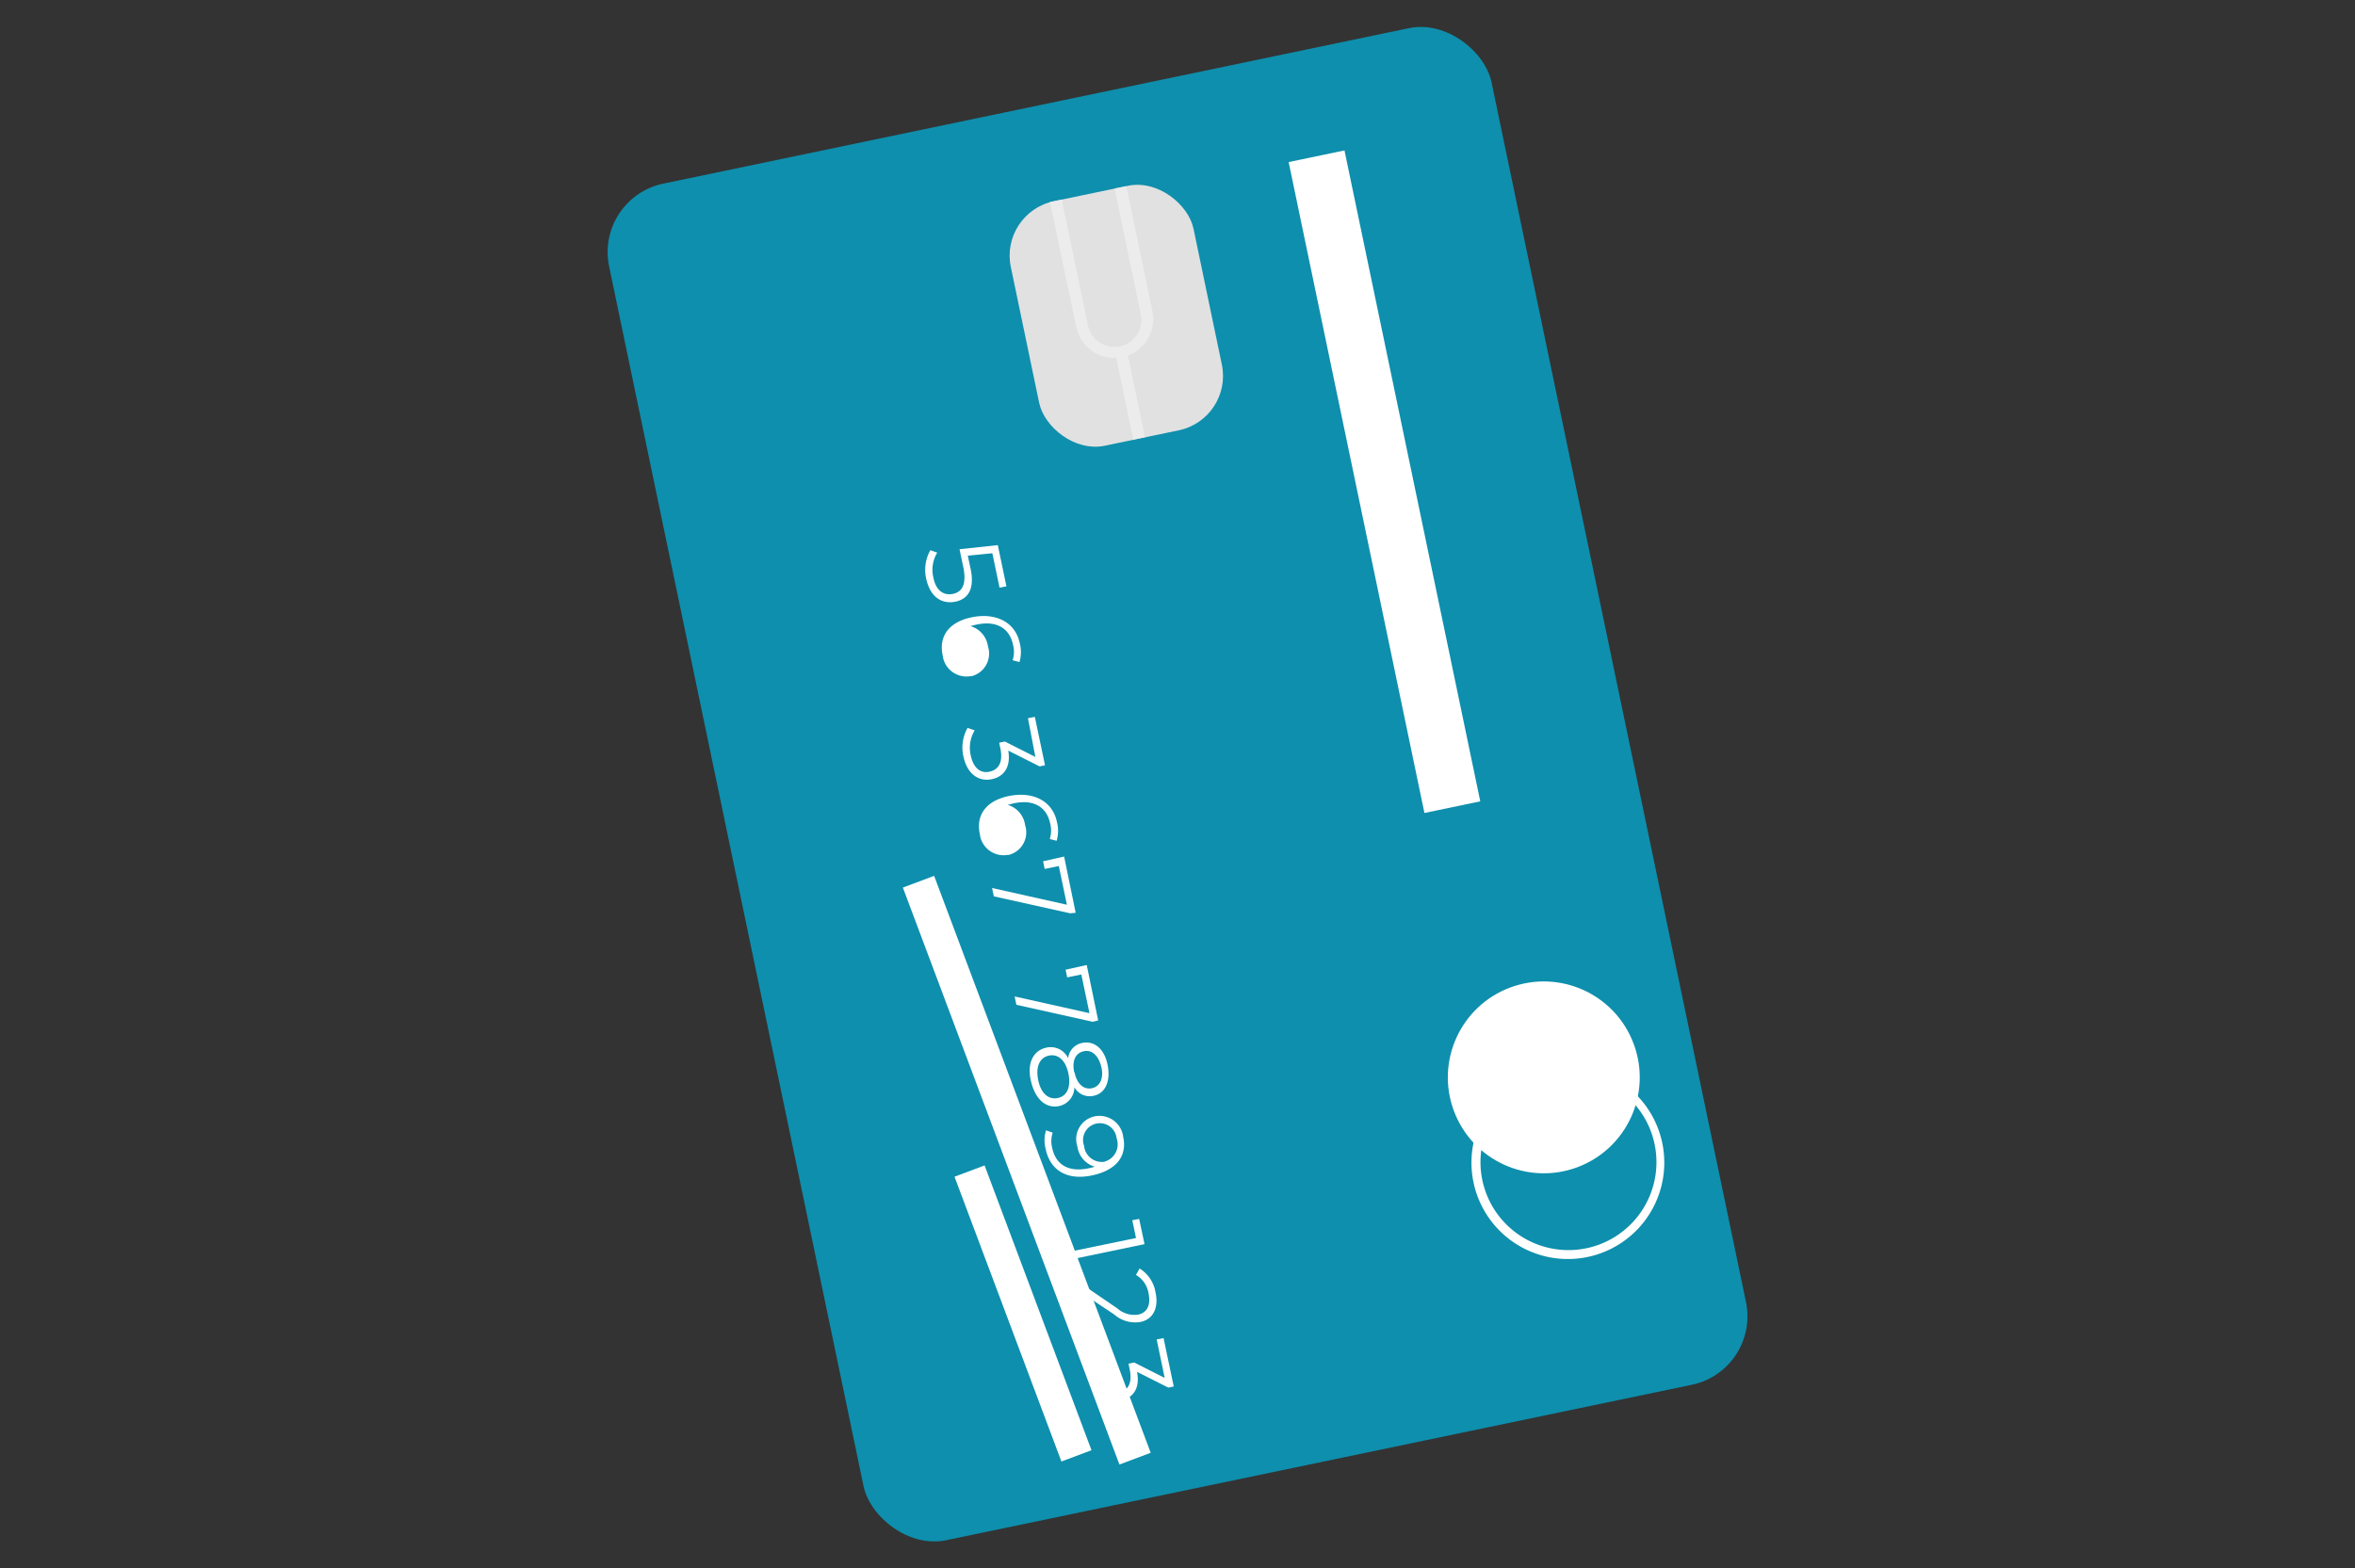 <svg id="Layer_1" data-name="Layer 1" xmlns="http://www.w3.org/2000/svg" viewBox="0 0 500 333"><rect x="0" y="0" width="500" height="333" fill="#333333" stroke="none"/><defs><style>.cls-1{fill:#0e8fad;}.cls-2{fill:#fff;}.cls-3{fill:#e1e1e1;}.cls-4{fill:#ececec;}</style></defs><title>â</title><rect class="cls-1" x="154.31" y="19.39" width="191.39" height="294.3" rx="14.86" ry="14.86" transform="translate(-28.73 54.55) rotate(-11.78)"/><circle class="cls-2" cx="327.77" cy="228.79" r="20.37" transform="translate(-59.23 128.75) rotate(-20.42)"/><path class="cls-2" d="M329.21,267.05a20.75,20.75,0,0,1-4.77-1.49,20.47,20.47,0,1,1,4.77,1.49Zm7.2-38.61a18.68,18.68,0,1,0,3.18,35.85h0a18.68,18.68,0,0,0-3.18-35.85Z"/><path class="cls-2" d="M202.82,127.79c-2.79.53-5.25-.88-6.15-4.77a8.44,8.44,0,0,1,.86-6.17l1.46.51a7.06,7.06,0,0,0-.82,5.29c.53,2.79,2.19,3.87,4.13,3.48s3.07-2,2.14-6.08l-.72-3.41,8.13-.87,1.83,8.75-1.46.29-1.53-7.31-5.21.51.43,2.05C207.13,124.93,205.67,127.18,202.82,127.79Z"/><path class="cls-2" d="M206.2,143.57a5.09,5.09,0,0,1-6-4q0-.22-.07-.43c-.88-4.25,1.61-7.25,6.58-8.12s8.9,1.25,9.8,5.58a7.51,7.51,0,0,1-.06,4l-1.46-.38a5.71,5.71,0,0,0,.09-3.28c-.72-3.44-3.39-5.21-7.72-4.3-.37.08-.82.18-1.3.33a5.22,5.22,0,0,1,3.7,4.32,4.94,4.94,0,0,1-3.17,6.22l-.44.12Zm-.37-1.62a.43.43,0,1,1-.5.35.43.43,0,0,1,.5-.35Z"/><path class="cls-2" d="M210.58,165.48c-2.67.55-5.15-.95-6-4.7a8.49,8.49,0,0,1,.85-6.2l1.51.53a7.16,7.16,0,0,0-.83,5.35c.56,2.65,2.08,3.86,4,3.42s2.9-2,2.27-5l-.24-1.15,1.21-.25,6.47,3.27-1.57-8.22,1.46-.29,2.16,10.28-1.15.24-6.65-3.35C214.66,162.9,213.14,164.94,210.58,165.48Z"/><path class="cls-2" d="M214.09,181.53a5.09,5.09,0,0,1-6-4q0-.22-.07-.43c-.88-4.25,1.61-7.25,6.58-8.12s8.9,1.25,9.8,5.58a7.51,7.51,0,0,1-.06,4l-1.46-.38a5.73,5.73,0,0,0,.09-3.28c-.72-3.44-3.39-5.21-7.72-4.3l-1.3.33a5.22,5.22,0,0,1,3.7,4.32,4.94,4.94,0,0,1-3.17,6.22l-.44.12Zm-.37-1.62a.2.2,0,1,1,0-.05Z"/><path class="cls-2" d="M228.38,193.85l-1.16.11L211,190.36l-.37-1.77,15.89,3.55-1.72-8.22-3,.62-.34-1.63,4.47-1Z"/><path class="cls-2" d="M233.16,216.71,232,217l-16.21-3.61-.37-1.77,15.89,3.55-1.73-8.22-3,.62-.34-1.63,4.49-1Z"/><path class="cls-2" d="M224.89,234.89c-2.82.6-5.1-1.45-6-5.28s.47-6.54,3.31-7.13a4.09,4.09,0,0,1,4.58,2.26,3.7,3.7,0,0,1,3-3.25c2.62-.54,4.74,1.35,5.39,4.71s-.43,6-3,6.52a3.7,3.7,0,0,1-4.06-1.82A4.12,4.12,0,0,1,224.89,234.89Zm-.31-1.71c2-.4,2.84-2.37,2.26-5.18s-2.17-4.23-4.13-3.82-2.86,2.33-2.29,5.17,2.17,4.24,4.16,3.84Zm3.56-5.45c.51,2.47,1.95,3.74,3.69,3.38s2.56-2.18,2-4.5-1.92-3.73-3.7-3.36-2.57,2-2.06,4.44Z"/><path class="cls-2" d="M231.82,249.63c-5.44,1.14-8.9-1.25-9.8-5.58a7.38,7.38,0,0,1,.06-4l1.42.5a5.73,5.73,0,0,0-.09,3.28c.72,3.44,3.39,5.21,7.73,4.28.37-.08.82-.18,1.3-.33a5.22,5.22,0,0,1-3.7-4.32,4.94,4.94,0,0,1,3.68-6.38,5.09,5.09,0,0,1,6,4q0,.22.07.43C239.34,245.67,236.86,248.58,231.82,249.63Zm2.7-2.94a3.79,3.79,0,0,0,2.64-4.66q0-.14-.09-.28a3.57,3.57,0,1,0-6.91,1.57,3.79,3.79,0,0,0,4.12,3.43h0l.21,0Z"/><path class="cls-2" d="M243,264.22l-16,3.33-.34-1.63,14.53-3-.79-3.77,1.46-.29Z"/><path class="cls-2" d="M232,283.69l-1.46.29-2.33-11.25,1.15-.24,7.87,5.38a5.44,5.44,0,0,0,4.41,1.32c1.86-.39,2.72-1.94,2.23-4.43a5.56,5.56,0,0,0-2.69-4l.77-1.37a7.38,7.38,0,0,1,3.4,5.16c.69,3.24-.55,5.65-3.22,6.2a6.72,6.72,0,0,1-5.55-1.58l-6.48-4.33Z"/><path class="cls-2" d="M238.09,297.38c-2.67.55-5.15-.95-6-4.7a8.49,8.49,0,0,1,.85-6.2l1.46.51a7.16,7.16,0,0,0-.83,5.35c.56,2.65,2.08,3.86,4,3.42s2.9-2,2.27-5l-.24-1.15,1.21-.25,6.47,3.27-1.7-8.17,1.46-.29,2.16,10.28-1.15.24-6.65-3.35C242.09,294.77,240.64,296.84,238.09,297.38Z"/><rect class="cls-2" x="214.46" y="183.08" width="7.09" height="130.87" transform="translate(-73.42 92.44) rotate(-20.57)"/><rect class="cls-2" x="213.79" y="246.64" width="6.82" height="64.6" transform="translate(-84.16 94.1) rotate(-20.57)"/><rect class="cls-3" x="217.2" y="40.54" width="39.63" height="53.04" rx="11.79" ry="11.79" transform="translate(-8.7 49.8) rotate(-11.78)"/><path class="cls-4" d="M222.93,42.9l2.49-.51L231,69.11a5.73,5.73,0,1,0,11.22-2.34h0l-5.58-26.73,2.49-.51,5.58,26.73a8.26,8.26,0,0,1-16.17,3.36h0Z"/><rect class="cls-4" x="238.67" y="74.56" width="2.54" height="18.75" transform="translate(-12.05 50.53) rotate(-11.73)"/><rect class="cls-2" x="287.89" y="31.7" width="12.11" height="141.21" transform="translate(-14.7 62.16) rotate(-11.78)"/></svg>
